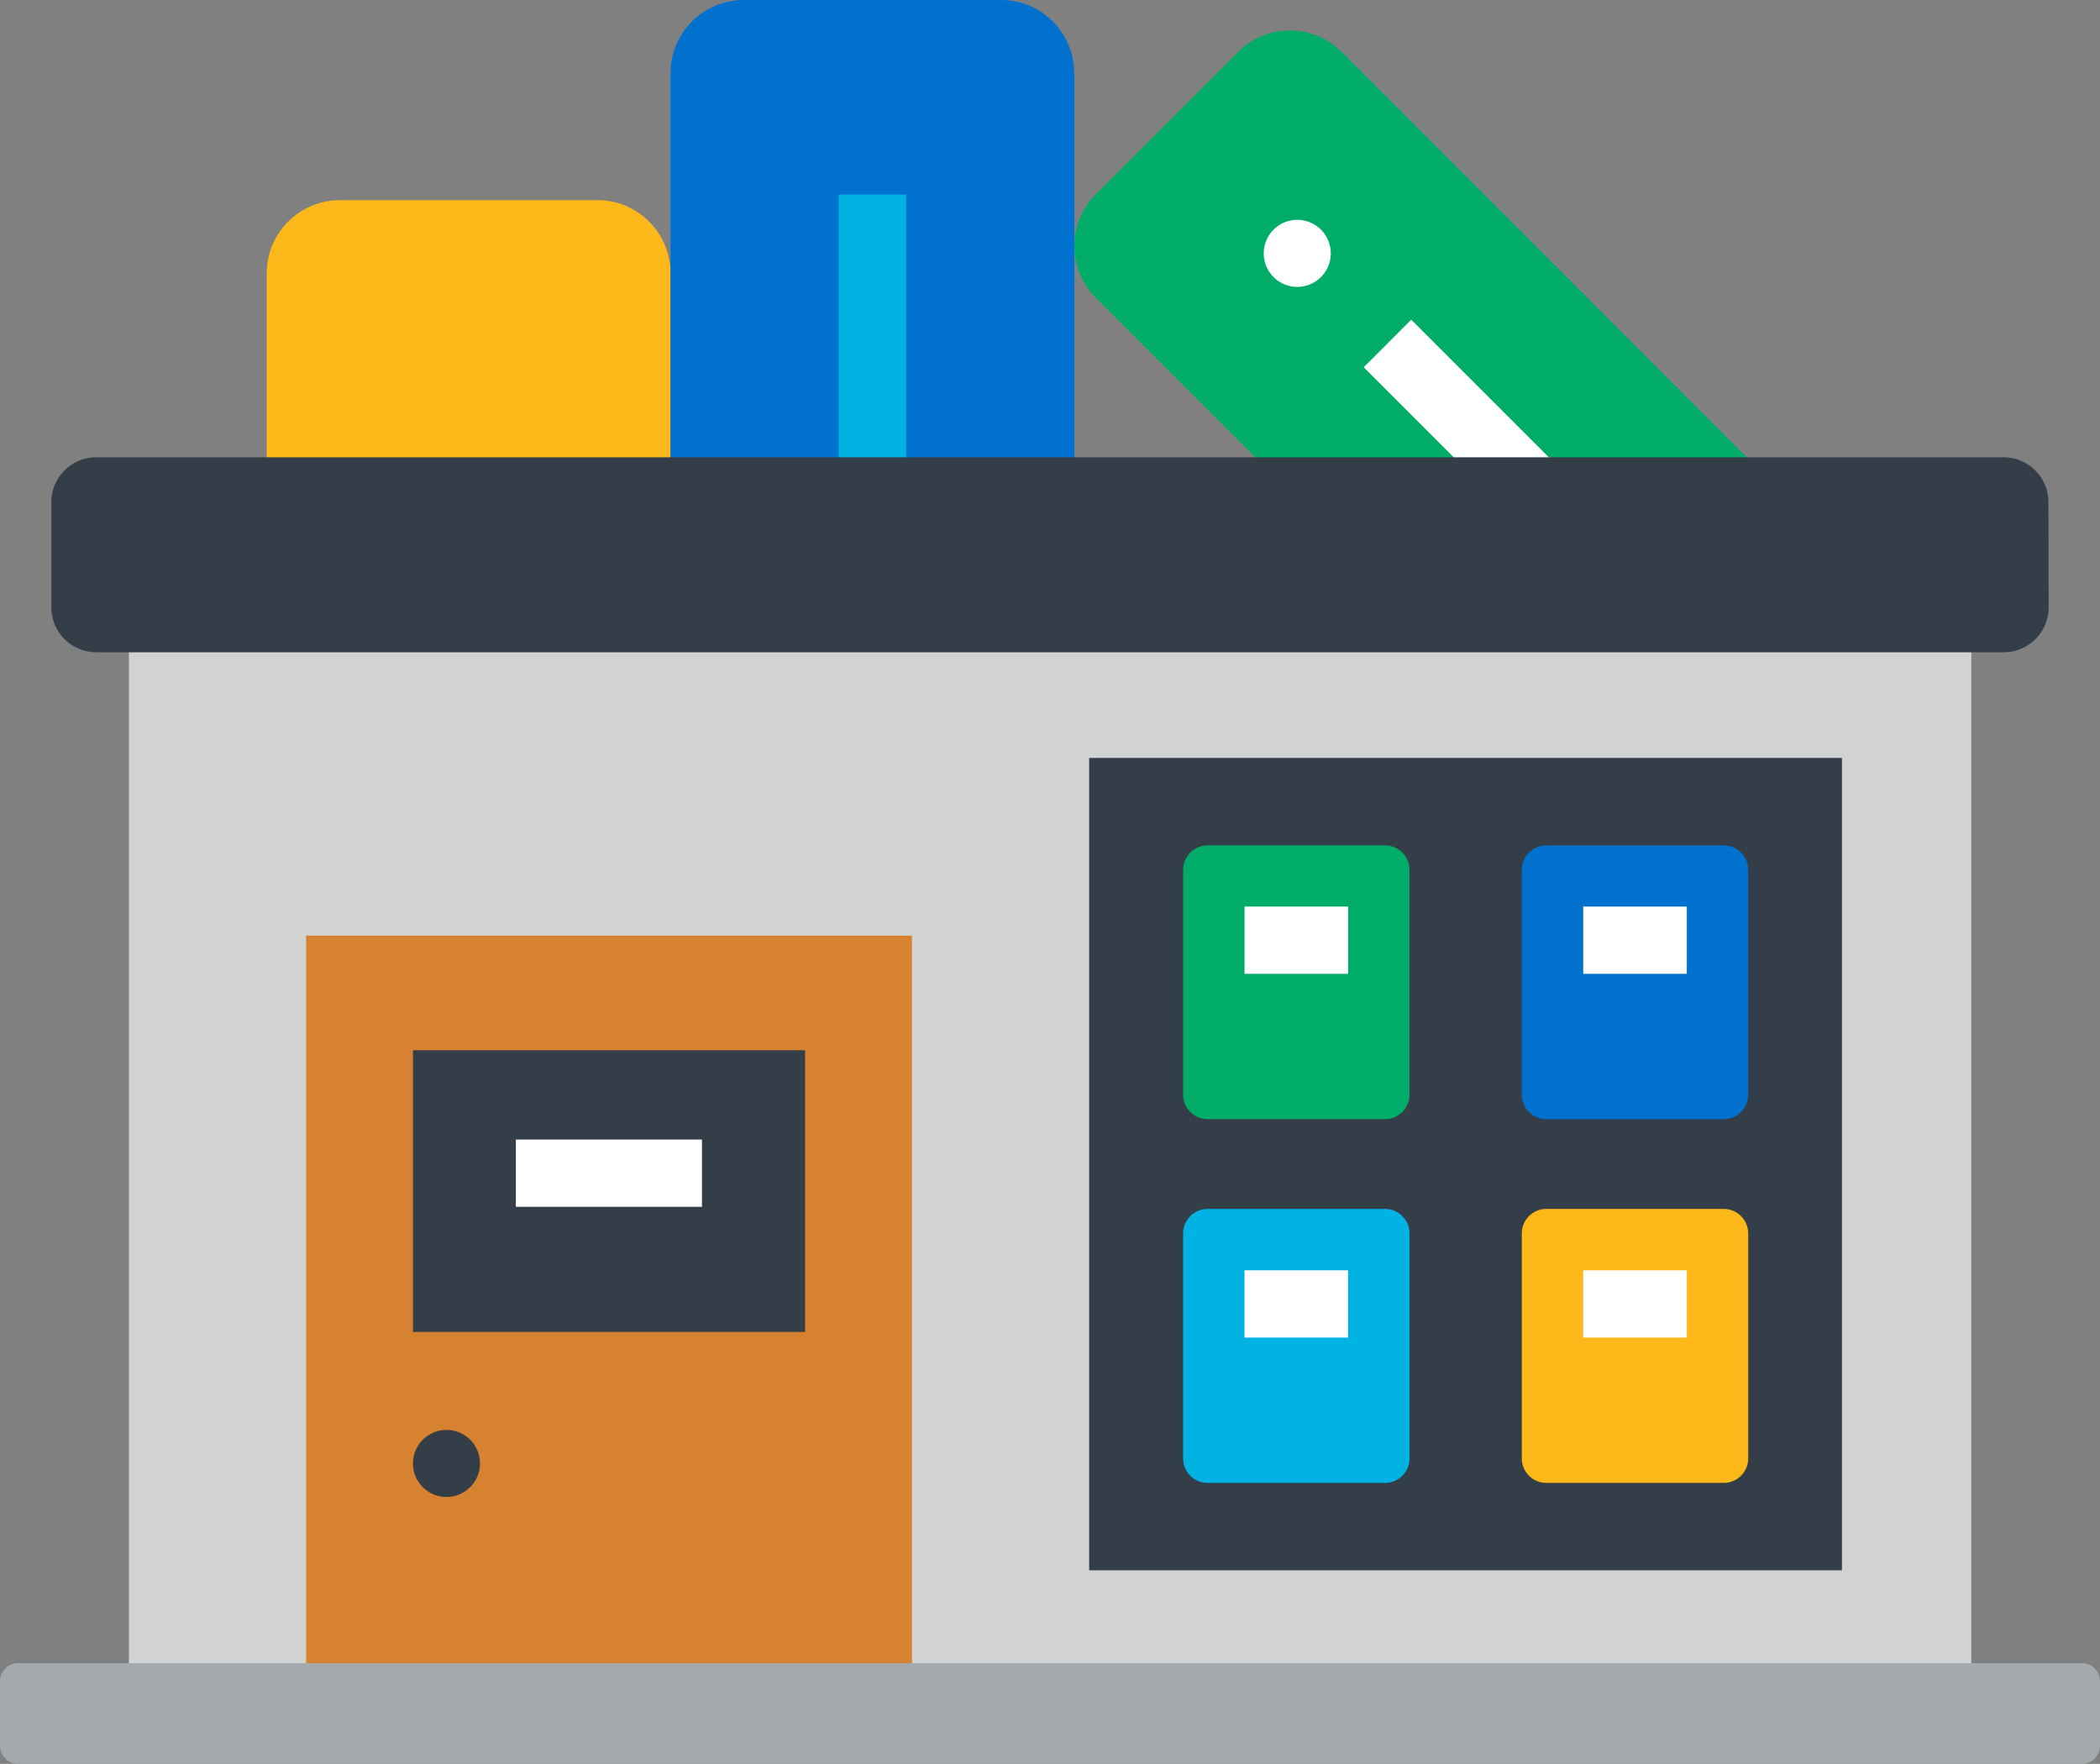 <?xml version="1.0" encoding="UTF-8" standalone="no"?>
<!-- Uploaded to: SVG Repo, www.svgrepo.com, Generator: SVG Repo Mixer Tools -->

<svg
   width="140"
   height="117.594"
   viewBox="0 0 179.2 150.52"
   class="icon"
   version="1.1"
   id="svg1338"
   sodipodi:docname="library-svgrepo-com.svg"
   inkscape:version="1.2.2 (732a01da63, 2022-12-09)"
   xmlns:inkscape="http://www.inkscape.org/namespaces/inkscape"
   xmlns:sodipodi="http://sodipodi.sourceforge.net/DTD/sodipodi-0.dtd"
   xmlns="http://www.w3.org/2000/svg"
   xmlns:svg="http://www.w3.org/2000/svg">
  <rect x="0" y="0" width="179.2" height="150.52" fill="#808080" stroke="none"/>
  <defs
     id="defs1342" />
  <sodipodi:namedview
     id="namedview1340"
     pagecolor="#ffffff"
     bordercolor="#000000"
     borderopacity="0.25"
     inkscape:showpageshadow="2"
     inkscape:pageopacity="0.0"
     inkscape:pagecheckerboard="0"
     inkscape:deskcolor="#d1d1d1"
     showgrid="false"
     inkscape:zoom="1.04625"
     inkscape:cx="349.82079"
     inkscape:cy="295.3405"
     inkscape:window-width="1920"
     inkscape:window-height="1017"
     inkscape:window-x="1912"
     inkscape:window-y="-8"
     inkscape:window-maximized="1"
     inkscape:current-layer="svg1338" />
  <path
     d="m 57.22,23.32 c 0,-3.44 -2.8,-6.24 -6.24,-6.24 H 29 c -3.44,0 -6.24,2.8 -6.24,6.24 v 73.8 c 0,3.44 2.8,6.24 6.24,6.24 h 21.98 c 3.44,0 6.24,-2.8 6.24,-6.24 z"
     fill="#ffb819"
     id="path1288"
     style="stroke-width:0.2" />
  <path
     d="M 91.66,6.24 C 91.66,2.8 88.86,0 85.42,0 H 63.46 c -3.44,0 -6.24,2.8 -6.24,6.24 v 73.8 c 0,3.44 2.8,6.24 6.24,6.24 h 21.98 c 3.44,0 6.24,-2.8 6.24,-6.24 V 6.24 Z"
     fill="#0071ce"
     id="path1290"
     style="stroke-width:0.2" />
  <path
     d="m 71.58,16.6 h 5.74 v 53.08 h -5.74 z"
     fill="#00b3e3"
     id="path1292"
     style="stroke-width:0.2" />
  <path
     d="m 22.76,32.42 h 68.9 v 12.72 h -68.9 z"
     fill=""
     id="path1294"
     style="stroke-width:0.2" />
  <path
     d="M 114.48,4.42 C 112.06,2 108.08,2 105.66,4.42 L 93.5,16.58 c -2.42,2.42 -2.42,6.4 0,8.82 l 46.8,46.82 c 2.42,2.42 6.4,2.42 8.82,0 l 12.16,-12.16 c 2.42,-2.42 2.42,-6.4 0,-8.82 z"
     fill="#00ad68"
     id="path1296"
     style="stroke-width:0.2" />
  <path
     d="m 110.7,21.62 m -2.86,0 a 2.86,2.86 0 1 0 5.72,0 2.86,2.86 0 1 0 -5.72,0 z"
     fill="#ffffff"
     id="path1298"
     style="stroke-width:0.2" />
  <path
     d="M 120.427,27.281 148.98,55.834 144.921,59.893 116.369,31.34 Z"
     fill="#ffffff"
     id="path1300"
     style="stroke-width:0.2" />
  <path
     d="M 142.48,32.42 H 100.5 l 12.72,12.7 h 41.98 z"
     fill=""
     id="path1302"
     style="stroke-width:0.2" />
  <path
     d="M 11,46.7 H 168.22 V 147.88 H 11 Z"
     fill="#d1d3d3"
     id="path1304"
     style="stroke-width:0.2" />
  <path
     d="m 11,90.26 h 16.56 v 7.98 H 11 Z M 37.16,67 h 16.56 v 7.98 H 37.16 Z m 51.06,-2.52 h 16.56 v 7.98 H 88.22 Z M 62.66,51.68 h 16.56 v 7.98 H 62.66 Z m 88.98,24.18 h 16.56 v 7.98 h -16.56 z m -2.74,49 h 16.56 v 7.98 H 148.9 Z m -34.82,7.46 h 16.56 v 7.98 H 114.08 Z M 84.66,109.78 h 16.56 v 7.98 H 84.66 Z M 17.84,131.54 H 34.4 v 7.98 H 17.84 Z"
     fill=""
     id="path1306"
     style="stroke-width:0.2" />
  <path
     d="M 11,46.7 H 168.22 V 61.64 H 11 Z"
     fill=""
     id="path1308"
     style="stroke-width:0.2" />
  <path
     d="m 174.82,51.84 c 0,2.1 -1.72,3.82 -3.82,3.82 H 8.2 c -2.1,0 -3.82,-1.72 -3.82,-3.82 v -9 c 0,-2.1 1.72,-3.82 3.82,-3.82 h 162.78 c 2.1,0 3.82,1.72 3.82,3.82 z M 92.94,64.68 h 64.24 V 134 H 92.94 Z"
     fill="#333e48"
     id="path1310"
     style="stroke-width:0.2" />
  <path
     d="m 120.28,93.42 c 0,1.14 -0.94,2.08 -2.08,2.08 h -15.16 c -1.14,0 -2.08,-0.94 -2.08,-2.08 v -19.2 c 0,-1.14 0.94,-2.08 2.08,-2.08 h 15.16 c 1.14,0 2.08,0.94 2.08,2.08 z"
     fill="#00ad68"
     id="path1312"
     style="stroke-width:0.2" />
  <path
     d="m 106.2,77.36 h 8.84 v 5.74 h -8.84 z"
     fill="#ffffff"
     id="path1314"
     style="stroke-width:0.2" />
  <path
     d="m 149.18,93.42 c 0,1.14 -0.94,2.08 -2.08,2.08 h -15.16 c -1.14,0 -2.08,-0.94 -2.08,-2.08 v -19.2 c 0,-1.14 0.94,-2.08 2.08,-2.08 h 15.16 c 1.14,0 2.08,0.94 2.08,2.08 z"
     fill="#0071ce"
     id="path1316"
     style="stroke-width:0.2" />
  <path
     d="m 135.1,77.36 h 8.84 v 5.74 h -8.84 z"
     fill="#ffffff"
     id="path1318"
     style="stroke-width:0.2" />
  <path
     d="m 120.28,124.46 c 0,1.14 -0.94,2.08 -2.08,2.08 h -15.16 c -1.14,0 -2.08,-0.94 -2.08,-2.08 v -19.22 c 0,-1.14 0.94,-2.08 2.08,-2.08 h 15.16 c 1.14,0 2.08,0.94 2.08,2.08 z"
     fill="#00b3e3"
     id="path1320"
     style="stroke-width:0.2" />
  <path
     d="m 106.2,108.4 h 8.84 v 5.74 h -8.84 z"
     fill="#ffffff"
     id="path1322"
     style="stroke-width:0.2" />
  <path
     d="m 149.18,124.46 c 0,1.14 -0.94,2.08 -2.08,2.08 h -15.16 c -1.14,0 -2.08,-0.94 -2.08,-2.08 v -19.22 c 0,-1.14 0.94,-2.08 2.08,-2.08 h 15.16 c 1.14,0 2.08,0.94 2.08,2.08 z"
     fill="#ffb819"
     id="path1324"
     style="stroke-width:0.2" />
  <path
     d="m 135.1,108.4 h 8.84 v 5.74 h -8.84 z"
     fill="#ffffff"
     id="path1326"
     style="stroke-width:0.2" />
  <path
     d="m 26.12,79.84 h 51.7 v 68.04 h -51.7 z"
     fill="#d68231"
     id="path1328"
     style="stroke-width:0.2" />
  <path
     d="M 35.24,89.62 H 68.7 v 24.04 H 35.24 Z"
     fill="#333e48"
     id="path1330"
     style="stroke-width:0.2" />
  <path
     d="M 44.02,97.24 H 59.9 v 5.74 H 44.02 Z"
     fill="#ffffff"
     id="path1332"
     style="stroke-width:0.2" />
  <path
     d="m 38.1,124.88 m -2.86,0 a 2.86,2.86 0 1 0 5.72,0 2.86,2.86 0 1 0 -5.72,0 z"
     fill="#333e48"
     id="path1334"
     style="stroke-width:0.2" />
  <path
     d="m 179.2,148.98 c 0,0.84 -0.7,1.54 -1.54,1.54 H 1.54 C 0.7,150.52 0,149.82 0,148.98 v -5.52 c 0,-0.84 0.7,-1.54 1.54,-1.54 h 176.12 c 0.84,0 1.54,0.7 1.54,1.54 z"
     fill="#a4a9ad"
     id="path1336"
     style="stroke-width:0.2" />
</svg>
